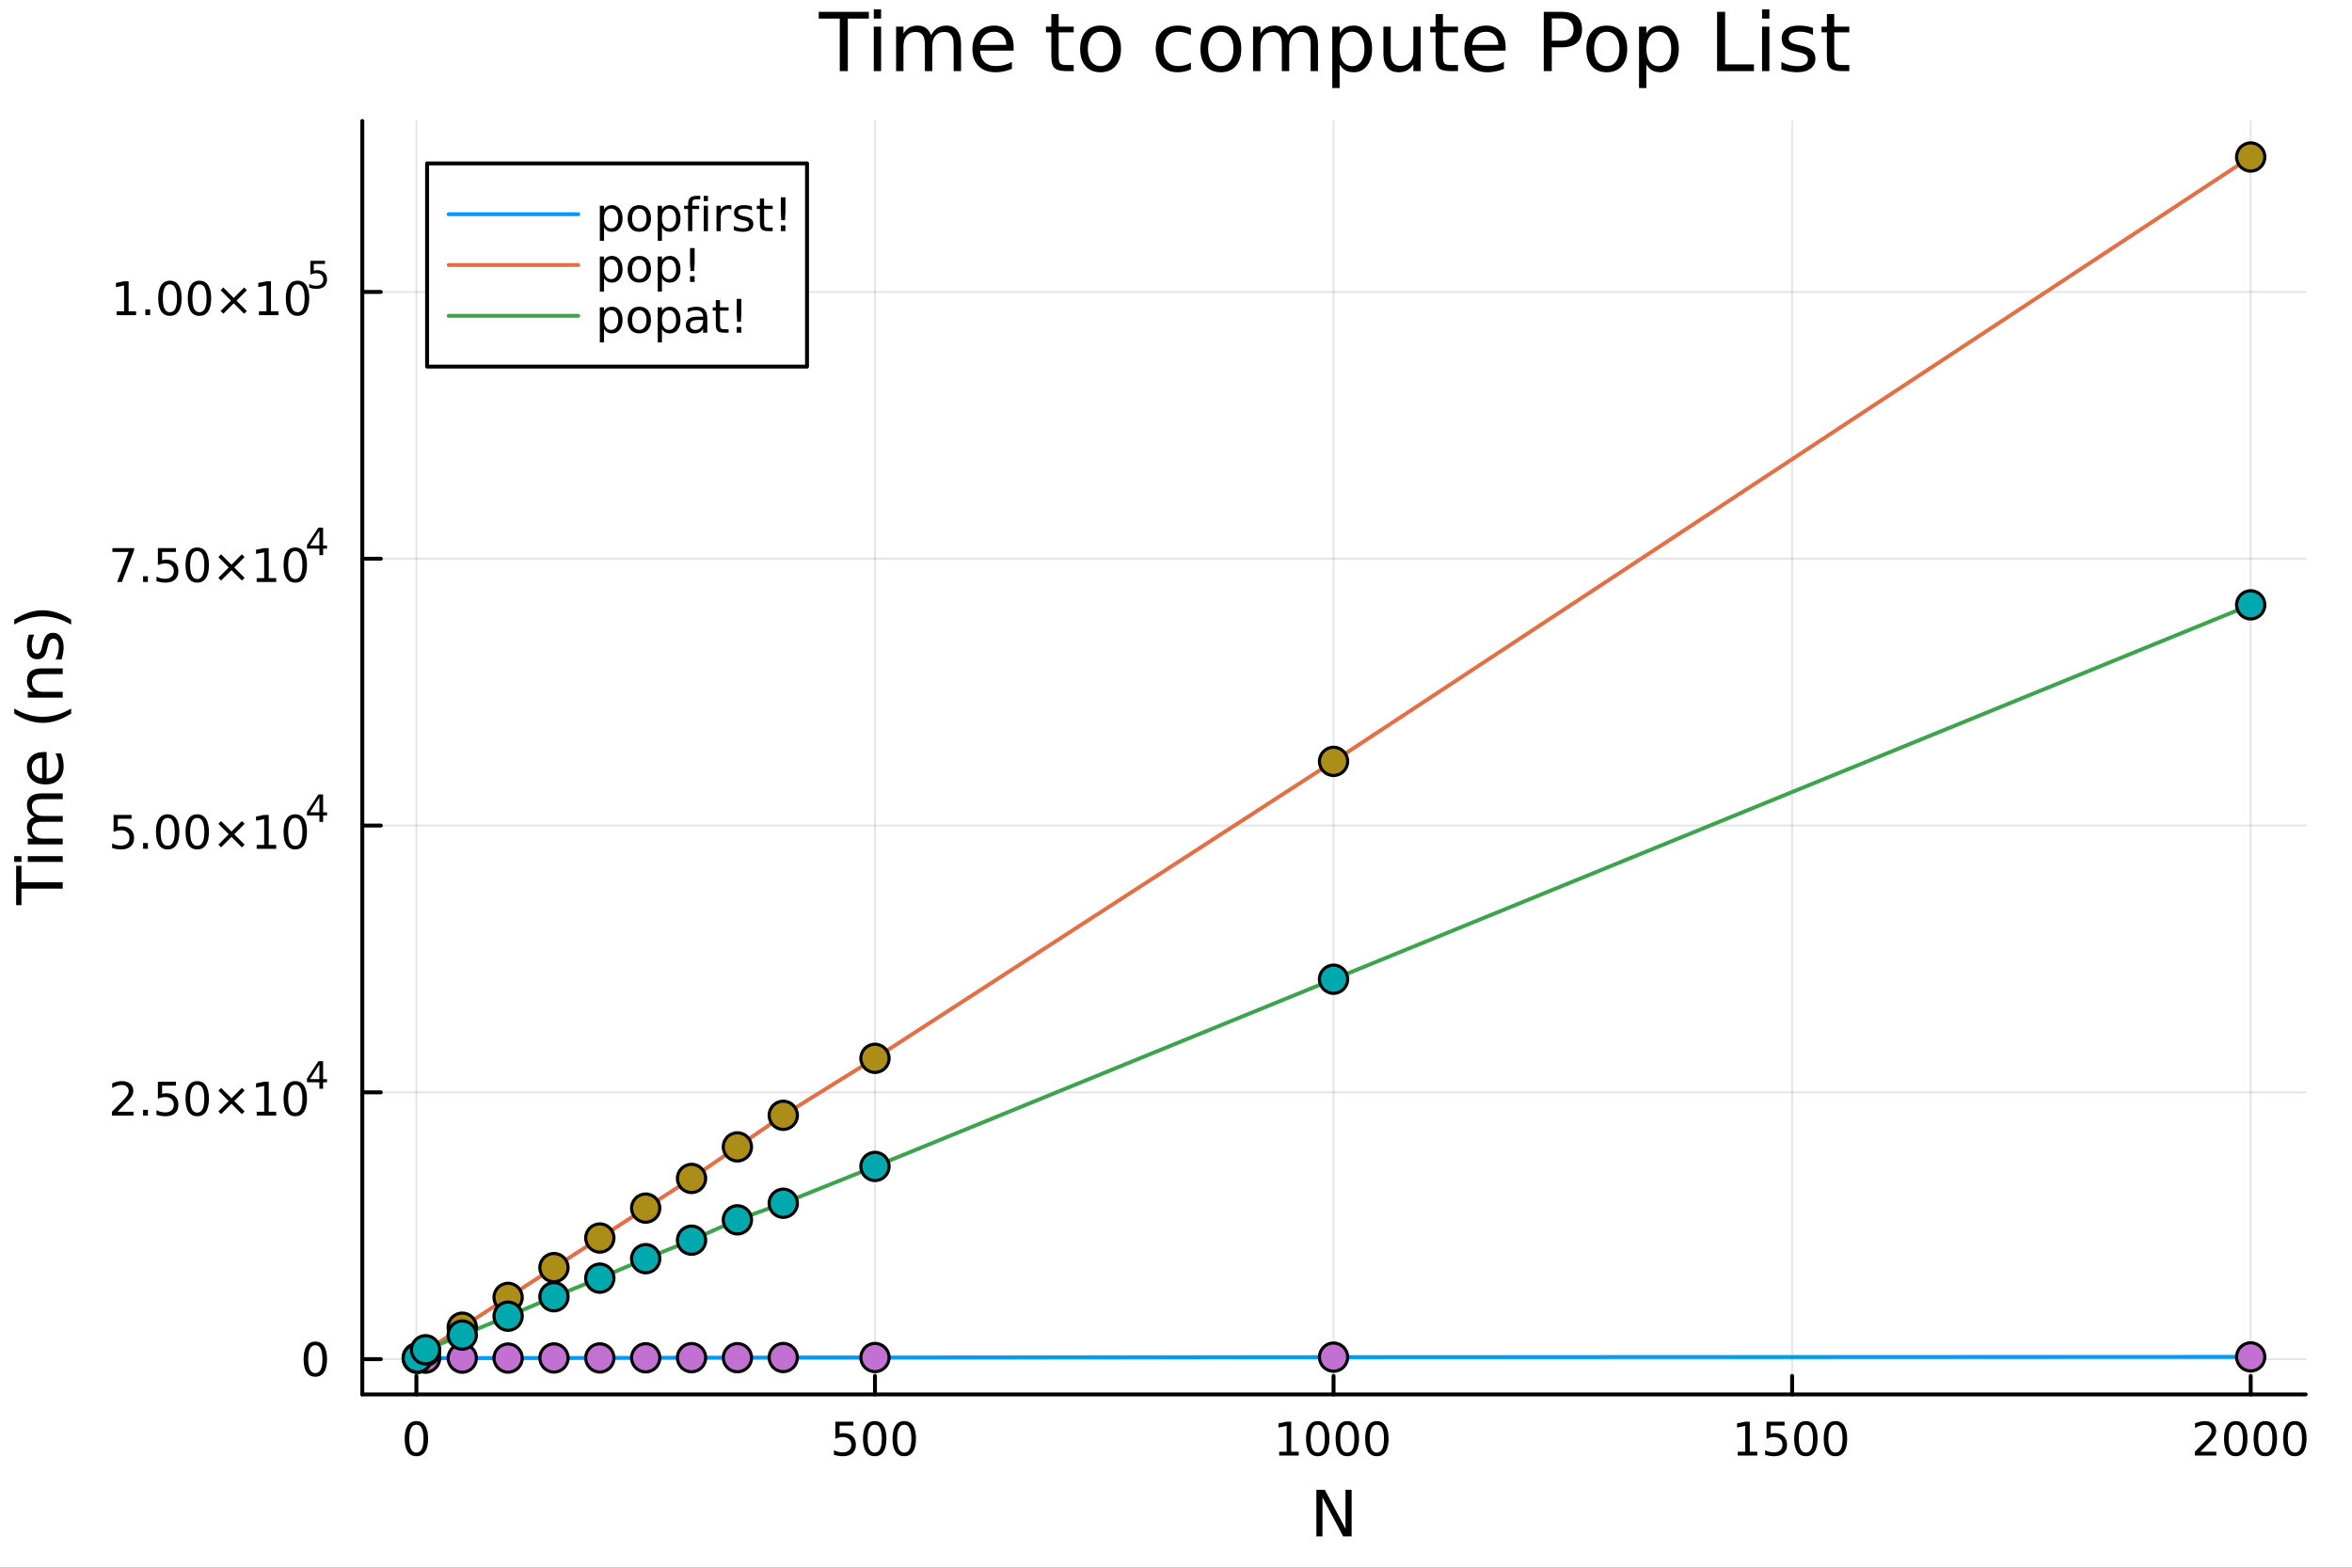 <?xml version="1.0" encoding="utf-8"?>
<svg xmlns="http://www.w3.org/2000/svg" xmlns:xlink="http://www.w3.org/1999/xlink" width="600" height="400" viewBox="0 0 2400 1600">
<rect x="0" y="0" width="2400" height="1600" fill="#333333" stroke="none"/>
<defs>
  <clipPath id="clip960">
    <rect x="0" y="0" width="2400" height="1600"/>
  </clipPath>
</defs>
<path clip-path="url(#clip960)" d="M0 1600 L2400 1600 L2400 0 L0 0  Z" fill="#ffffff" fill-rule="evenodd" fill-opacity="1"/>
<defs>
  <clipPath id="clip961">
    <rect x="480" y="0" width="1681" height="1600"/>
  </clipPath>
</defs>
<path clip-path="url(#clip960)" d="M369.703 1423.18 L2352.76 1423.18 L2352.76 123.472 L369.703 123.472  Z" fill="#ffffff" fill-rule="evenodd" fill-opacity="1"/>
<defs>
  <clipPath id="clip962">
    <rect x="369" y="123" width="1984" height="1301"/>
  </clipPath>
</defs>
<polyline clip-path="url(#clip962)" style="stroke:#000000; stroke-linecap:round; stroke-linejoin:round; stroke-width:2; stroke-opacity:0.1; fill:none" points="424.892,1423.18 424.892,123.472 "/>
<polyline clip-path="url(#clip962)" style="stroke:#000000; stroke-linecap:round; stroke-linejoin:round; stroke-width:2; stroke-opacity:0.1; fill:none" points="892.827,1423.18 892.827,123.472 "/>
<polyline clip-path="url(#clip962)" style="stroke:#000000; stroke-linecap:round; stroke-linejoin:round; stroke-width:2; stroke-opacity:0.1; fill:none" points="1360.76,1423.18 1360.76,123.472 "/>
<polyline clip-path="url(#clip962)" style="stroke:#000000; stroke-linecap:round; stroke-linejoin:round; stroke-width:2; stroke-opacity:0.1; fill:none" points="1828.7,1423.18 1828.7,123.472 "/>
<polyline clip-path="url(#clip962)" style="stroke:#000000; stroke-linecap:round; stroke-linejoin:round; stroke-width:2; stroke-opacity:0.1; fill:none" points="2296.63,1423.18 2296.63,123.472 "/>
<polyline clip-path="url(#clip960)" style="stroke:#000000; stroke-linecap:round; stroke-linejoin:round; stroke-width:4; stroke-opacity:1; fill:none" points="369.703,1423.18 2352.76,1423.18 "/>
<polyline clip-path="url(#clip960)" style="stroke:#000000; stroke-linecap:round; stroke-linejoin:round; stroke-width:4; stroke-opacity:1; fill:none" points="424.892,1423.18 424.892,1404.28 "/>
<polyline clip-path="url(#clip960)" style="stroke:#000000; stroke-linecap:round; stroke-linejoin:round; stroke-width:4; stroke-opacity:1; fill:none" points="892.827,1423.18 892.827,1404.28 "/>
<polyline clip-path="url(#clip960)" style="stroke:#000000; stroke-linecap:round; stroke-linejoin:round; stroke-width:4; stroke-opacity:1; fill:none" points="1360.76,1423.18 1360.76,1404.28 "/>
<polyline clip-path="url(#clip960)" style="stroke:#000000; stroke-linecap:round; stroke-linejoin:round; stroke-width:4; stroke-opacity:1; fill:none" points="1828.7,1423.18 1828.7,1404.28 "/>
<polyline clip-path="url(#clip960)" style="stroke:#000000; stroke-linecap:round; stroke-linejoin:round; stroke-width:4; stroke-opacity:1; fill:none" points="2296.63,1423.18 2296.63,1404.28 "/>
<path clip-path="url(#clip960)" d="M424.892 1454.1 Q421.281 1454.1 419.452 1457.66 Q417.646 1461.2 417.646 1468.33 Q417.646 1475.44 419.452 1479.01 Q421.281 1482.55 424.892 1482.55 Q428.526 1482.55 430.331 1479.01 Q432.16 1475.44 432.16 1468.33 Q432.16 1461.2 430.331 1457.66 Q428.526 1454.1 424.892 1454.1 M424.892 1450.39 Q430.702 1450.39 433.757 1455 Q436.836 1459.58 436.836 1468.33 Q436.836 1477.06 433.757 1481.67 Q430.702 1486.25 424.892 1486.25 Q419.082 1486.25 416.003 1481.67 Q412.947 1477.06 412.947 1468.33 Q412.947 1459.58 416.003 1455 Q419.082 1450.39 424.892 1450.39 Z" fill="#000000" fill-rule="nonzero" fill-opacity="1" /><path clip-path="url(#clip960)" d="M852.445 1451.02 L870.801 1451.02 L870.801 1454.96 L856.727 1454.96 L856.727 1463.43 Q857.746 1463.08 858.764 1462.92 Q859.783 1462.73 860.801 1462.73 Q866.588 1462.73 869.968 1465.9 Q873.348 1469.08 873.348 1474.49 Q873.348 1480.07 869.875 1483.17 Q866.403 1486.25 860.084 1486.25 Q857.908 1486.25 855.639 1485.88 Q853.394 1485.51 850.987 1484.77 L850.987 1480.07 Q853.07 1481.2 855.292 1481.76 Q857.514 1482.32 859.991 1482.32 Q863.996 1482.32 866.334 1480.21 Q868.672 1478.1 868.672 1474.49 Q868.672 1470.88 866.334 1468.77 Q863.996 1466.67 859.991 1466.67 Q858.116 1466.67 856.241 1467.08 Q854.389 1467.5 852.445 1468.38 L852.445 1451.02 Z" fill="#000000" fill-rule="nonzero" fill-opacity="1" /><path clip-path="url(#clip960)" d="M892.561 1454.1 Q888.949 1454.1 887.121 1457.66 Q885.315 1461.2 885.315 1468.33 Q885.315 1475.44 887.121 1479.01 Q888.949 1482.55 892.561 1482.55 Q896.195 1482.55 898 1479.01 Q899.829 1475.44 899.829 1468.33 Q899.829 1461.2 898 1457.66 Q896.195 1454.1 892.561 1454.1 M892.561 1450.39 Q898.371 1450.39 901.426 1455 Q904.505 1459.58 904.505 1468.33 Q904.505 1477.06 901.426 1481.67 Q898.371 1486.25 892.561 1486.25 Q886.75 1486.25 883.672 1481.67 Q880.616 1477.06 880.616 1468.33 Q880.616 1459.58 883.672 1455 Q886.75 1450.39 892.561 1450.39 Z" fill="#000000" fill-rule="nonzero" fill-opacity="1" /><path clip-path="url(#clip960)" d="M922.722 1454.1 Q919.111 1454.1 917.283 1457.66 Q915.477 1461.2 915.477 1468.33 Q915.477 1475.44 917.283 1479.01 Q919.111 1482.55 922.722 1482.55 Q926.357 1482.55 928.162 1479.01 Q929.991 1475.44 929.991 1468.33 Q929.991 1461.2 928.162 1457.66 Q926.357 1454.1 922.722 1454.1 M922.722 1450.39 Q928.533 1450.39 931.588 1455 Q934.667 1459.58 934.667 1468.33 Q934.667 1477.06 931.588 1481.67 Q928.533 1486.25 922.722 1486.25 Q916.912 1486.25 913.834 1481.67 Q910.778 1477.06 910.778 1468.33 Q910.778 1459.58 913.834 1455 Q916.912 1450.39 922.722 1450.39 Z" fill="#000000" fill-rule="nonzero" fill-opacity="1" /><path clip-path="url(#clip960)" d="M1305.29 1481.64 L1312.93 1481.64 L1312.93 1455.28 L1304.62 1456.95 L1304.62 1452.69 L1312.88 1451.02 L1317.56 1451.02 L1317.56 1481.64 L1325.19 1481.64 L1325.19 1485.58 L1305.29 1485.58 L1305.29 1481.64 Z" fill="#000000" fill-rule="nonzero" fill-opacity="1" /><path clip-path="url(#clip960)" d="M1344.64 1454.1 Q1341.03 1454.1 1339.2 1457.66 Q1337.39 1461.2 1337.39 1468.33 Q1337.39 1475.44 1339.2 1479.01 Q1341.03 1482.55 1344.64 1482.55 Q1348.27 1482.55 1350.08 1479.01 Q1351.91 1475.44 1351.91 1468.33 Q1351.91 1461.2 1350.08 1457.66 Q1348.27 1454.1 1344.64 1454.1 M1344.64 1450.39 Q1350.45 1450.39 1353.5 1455 Q1356.58 1459.58 1356.58 1468.33 Q1356.58 1477.06 1353.5 1481.67 Q1350.45 1486.25 1344.64 1486.25 Q1338.83 1486.25 1335.75 1481.67 Q1332.69 1477.06 1332.69 1468.33 Q1332.69 1459.58 1335.75 1455 Q1338.83 1450.39 1344.64 1450.39 Z" fill="#000000" fill-rule="nonzero" fill-opacity="1" /><path clip-path="url(#clip960)" d="M1374.8 1454.1 Q1371.19 1454.1 1369.36 1457.66 Q1367.56 1461.2 1367.56 1468.33 Q1367.56 1475.44 1369.36 1479.01 Q1371.19 1482.55 1374.8 1482.55 Q1378.44 1482.55 1380.24 1479.01 Q1382.07 1475.44 1382.07 1468.33 Q1382.07 1461.2 1380.24 1457.66 Q1378.44 1454.1 1374.8 1454.1 M1374.8 1450.39 Q1380.61 1450.39 1383.67 1455 Q1386.75 1459.58 1386.75 1468.33 Q1386.75 1477.06 1383.67 1481.67 Q1380.61 1486.25 1374.8 1486.25 Q1368.99 1486.25 1365.91 1481.67 Q1362.86 1477.06 1362.86 1468.33 Q1362.86 1459.58 1365.91 1455 Q1368.99 1450.39 1374.8 1450.39 Z" fill="#000000" fill-rule="nonzero" fill-opacity="1" /><path clip-path="url(#clip960)" d="M1404.96 1454.1 Q1401.35 1454.1 1399.52 1457.66 Q1397.72 1461.2 1397.72 1468.33 Q1397.72 1475.44 1399.52 1479.01 Q1401.35 1482.55 1404.96 1482.55 Q1408.6 1482.55 1410.4 1479.01 Q1412.23 1475.44 1412.23 1468.33 Q1412.23 1461.2 1410.4 1457.66 Q1408.6 1454.1 1404.96 1454.1 M1404.96 1450.39 Q1410.77 1450.39 1413.83 1455 Q1416.91 1459.58 1416.91 1468.33 Q1416.91 1477.06 1413.83 1481.67 Q1410.77 1486.25 1404.96 1486.25 Q1399.15 1486.25 1396.07 1481.67 Q1393.02 1477.06 1393.02 1468.33 Q1393.02 1459.58 1396.07 1455 Q1399.15 1450.39 1404.96 1450.39 Z" fill="#000000" fill-rule="nonzero" fill-opacity="1" /><path clip-path="url(#clip960)" d="M1773.22 1481.64 L1780.86 1481.64 L1780.86 1455.28 L1772.55 1456.95 L1772.55 1452.69 L1780.82 1451.02 L1785.49 1451.02 L1785.49 1481.64 L1793.13 1481.64 L1793.13 1485.58 L1773.22 1485.58 L1773.22 1481.64 Z" fill="#000000" fill-rule="nonzero" fill-opacity="1" /><path clip-path="url(#clip960)" d="M1802.62 1451.02 L1820.98 1451.02 L1820.98 1454.96 L1806.9 1454.96 L1806.9 1463.43 Q1807.92 1463.08 1808.94 1462.92 Q1809.96 1462.73 1810.98 1462.73 Q1816.76 1462.73 1820.14 1465.9 Q1823.52 1469.08 1823.52 1474.49 Q1823.52 1480.07 1820.05 1483.17 Q1816.58 1486.25 1810.26 1486.25 Q1808.08 1486.25 1805.81 1485.88 Q1803.57 1485.51 1801.16 1484.77 L1801.16 1480.07 Q1803.25 1481.2 1805.47 1481.76 Q1807.69 1482.32 1810.17 1482.32 Q1814.17 1482.32 1816.51 1480.21 Q1818.85 1478.1 1818.85 1474.49 Q1818.85 1470.88 1816.51 1468.77 Q1814.17 1466.67 1810.17 1466.67 Q1808.29 1466.67 1806.42 1467.08 Q1804.56 1467.5 1802.62 1468.38 L1802.62 1451.02 Z" fill="#000000" fill-rule="nonzero" fill-opacity="1" /><path clip-path="url(#clip960)" d="M1842.74 1454.1 Q1839.12 1454.1 1837.3 1457.66 Q1835.49 1461.2 1835.49 1468.33 Q1835.49 1475.44 1837.3 1479.01 Q1839.12 1482.55 1842.74 1482.55 Q1846.37 1482.55 1848.18 1479.01 Q1850 1475.44 1850 1468.33 Q1850 1461.2 1848.18 1457.66 Q1846.37 1454.1 1842.74 1454.1 M1842.74 1450.39 Q1848.55 1450.39 1851.6 1455 Q1854.68 1459.58 1854.68 1468.33 Q1854.68 1477.06 1851.6 1481.67 Q1848.55 1486.25 1842.74 1486.25 Q1836.93 1486.25 1833.85 1481.67 Q1830.79 1477.06 1830.79 1468.33 Q1830.79 1459.58 1833.85 1455 Q1836.93 1450.39 1842.74 1450.39 Z" fill="#000000" fill-rule="nonzero" fill-opacity="1" /><path clip-path="url(#clip960)" d="M1872.9 1454.1 Q1869.29 1454.1 1867.46 1457.66 Q1865.65 1461.2 1865.65 1468.33 Q1865.65 1475.44 1867.46 1479.01 Q1869.29 1482.55 1872.9 1482.55 Q1876.53 1482.55 1878.34 1479.01 Q1880.17 1475.44 1880.17 1468.33 Q1880.17 1461.2 1878.34 1457.66 Q1876.53 1454.1 1872.9 1454.1 M1872.9 1450.39 Q1878.71 1450.39 1881.76 1455 Q1884.84 1459.58 1884.84 1468.33 Q1884.84 1477.06 1881.76 1481.67 Q1878.71 1486.25 1872.9 1486.25 Q1867.09 1486.25 1864.01 1481.67 Q1860.95 1477.06 1860.95 1468.33 Q1860.95 1459.58 1864.01 1455 Q1867.09 1450.39 1872.9 1450.39 Z" fill="#000000" fill-rule="nonzero" fill-opacity="1" /><path clip-path="url(#clip960)" d="M2245.24 1481.64 L2261.56 1481.64 L2261.56 1485.58 L2239.62 1485.58 L2239.62 1481.64 Q2242.28 1478.89 2246.86 1474.26 Q2251.47 1469.61 2252.65 1468.27 Q2254.9 1465.74 2255.78 1464.01 Q2256.68 1462.25 2256.68 1460.56 Q2256.68 1457.8 2254.73 1456.07 Q2252.81 1454.33 2249.71 1454.33 Q2247.51 1454.33 2245.06 1455.09 Q2242.63 1455.86 2239.85 1457.41 L2239.85 1452.69 Q2242.67 1451.55 2245.13 1450.97 Q2247.58 1450.39 2249.62 1450.39 Q2254.99 1450.39 2258.18 1453.08 Q2261.38 1455.77 2261.38 1460.26 Q2261.38 1462.39 2260.57 1464.31 Q2259.78 1466.2 2257.67 1468.8 Q2257.09 1469.47 2253.99 1472.69 Q2250.89 1475.88 2245.24 1481.64 Z" fill="#000000" fill-rule="nonzero" fill-opacity="1" /><path clip-path="url(#clip960)" d="M2281.38 1454.1 Q2277.77 1454.1 2275.94 1457.66 Q2274.13 1461.2 2274.13 1468.33 Q2274.13 1475.44 2275.94 1479.01 Q2277.77 1482.55 2281.38 1482.55 Q2285.01 1482.55 2286.82 1479.01 Q2288.65 1475.44 2288.65 1468.33 Q2288.65 1461.2 2286.82 1457.66 Q2285.01 1454.1 2281.38 1454.1 M2281.38 1450.39 Q2287.19 1450.39 2290.24 1455 Q2293.32 1459.58 2293.32 1468.33 Q2293.32 1477.06 2290.24 1481.67 Q2287.19 1486.25 2281.38 1486.25 Q2275.57 1486.25 2272.49 1481.67 Q2269.43 1477.06 2269.43 1468.33 Q2269.43 1459.58 2272.49 1455 Q2275.57 1450.39 2281.38 1450.39 Z" fill="#000000" fill-rule="nonzero" fill-opacity="1" /><path clip-path="url(#clip960)" d="M2311.54 1454.1 Q2307.93 1454.1 2306.1 1457.66 Q2304.29 1461.2 2304.29 1468.33 Q2304.29 1475.44 2306.1 1479.01 Q2307.93 1482.55 2311.54 1482.55 Q2315.17 1482.55 2316.98 1479.01 Q2318.81 1475.44 2318.81 1468.33 Q2318.81 1461.2 2316.98 1457.66 Q2315.17 1454.1 2311.54 1454.1 M2311.54 1450.39 Q2317.35 1450.39 2320.4 1455 Q2323.48 1459.58 2323.48 1468.33 Q2323.48 1477.06 2320.4 1481.67 Q2317.35 1486.25 2311.54 1486.25 Q2305.73 1486.25 2302.65 1481.67 Q2299.59 1477.06 2299.59 1468.33 Q2299.59 1459.58 2302.65 1455 Q2305.73 1450.39 2311.54 1450.39 Z" fill="#000000" fill-rule="nonzero" fill-opacity="1" /><path clip-path="url(#clip960)" d="M2341.7 1454.1 Q2338.09 1454.1 2336.26 1457.66 Q2334.46 1461.2 2334.46 1468.33 Q2334.46 1475.44 2336.26 1479.01 Q2338.09 1482.55 2341.7 1482.55 Q2345.34 1482.55 2347.14 1479.01 Q2348.97 1475.44 2348.97 1468.33 Q2348.97 1461.2 2347.14 1457.66 Q2345.34 1454.1 2341.7 1454.1 M2341.7 1450.39 Q2347.51 1450.39 2350.57 1455 Q2353.65 1459.58 2353.65 1468.33 Q2353.65 1477.06 2350.57 1481.67 Q2347.51 1486.25 2341.7 1486.25 Q2335.89 1486.25 2332.81 1481.67 Q2329.76 1477.06 2329.76 1468.33 Q2329.76 1459.58 2332.81 1455 Q2335.89 1450.39 2341.7 1450.39 Z" fill="#000000" fill-rule="nonzero" fill-opacity="1" /><path clip-path="url(#clip960)" d="M1343.25 1520.52 L1351.9 1520.52 L1372.97 1560.28 L1372.97 1520.52 L1379.21 1520.52 L1379.21 1568.04 L1370.56 1568.04 L1349.48 1528.29 L1349.48 1568.04 L1343.25 1568.04 L1343.25 1520.52 Z" fill="#000000" fill-rule="nonzero" fill-opacity="1" /><polyline clip-path="url(#clip962)" style="stroke:#000000; stroke-linecap:round; stroke-linejoin:round; stroke-width:2; stroke-opacity:0.1; fill:none" points="369.703,1387.16 2352.76,1387.16 "/>
<polyline clip-path="url(#clip962)" style="stroke:#000000; stroke-linecap:round; stroke-linejoin:round; stroke-width:2; stroke-opacity:0.1; fill:none" points="369.703,1114.85 2352.76,1114.85 "/>
<polyline clip-path="url(#clip962)" style="stroke:#000000; stroke-linecap:round; stroke-linejoin:round; stroke-width:2; stroke-opacity:0.1; fill:none" points="369.703,842.551 2352.76,842.551 "/>
<polyline clip-path="url(#clip962)" style="stroke:#000000; stroke-linecap:round; stroke-linejoin:round; stroke-width:2; stroke-opacity:0.1; fill:none" points="369.703,570.249 2352.76,570.249 "/>
<polyline clip-path="url(#clip962)" style="stroke:#000000; stroke-linecap:round; stroke-linejoin:round; stroke-width:2; stroke-opacity:0.1; fill:none" points="369.703,297.947 2352.76,297.947 "/>
<polyline clip-path="url(#clip960)" style="stroke:#000000; stroke-linecap:round; stroke-linejoin:round; stroke-width:4; stroke-opacity:1; fill:none" points="369.703,1423.18 369.703,123.472 "/>
<polyline clip-path="url(#clip960)" style="stroke:#000000; stroke-linecap:round; stroke-linejoin:round; stroke-width:4; stroke-opacity:1; fill:none" points="369.703,1387.16 388.601,1387.16 "/>
<polyline clip-path="url(#clip960)" style="stroke:#000000; stroke-linecap:round; stroke-linejoin:round; stroke-width:4; stroke-opacity:1; fill:none" points="369.703,1114.85 388.601,1114.85 "/>
<polyline clip-path="url(#clip960)" style="stroke:#000000; stroke-linecap:round; stroke-linejoin:round; stroke-width:4; stroke-opacity:1; fill:none" points="369.703,842.551 388.601,842.551 "/>
<polyline clip-path="url(#clip960)" style="stroke:#000000; stroke-linecap:round; stroke-linejoin:round; stroke-width:4; stroke-opacity:1; fill:none" points="369.703,570.249 388.601,570.249 "/>
<polyline clip-path="url(#clip960)" style="stroke:#000000; stroke-linecap:round; stroke-linejoin:round; stroke-width:4; stroke-opacity:1; fill:none" points="369.703,297.947 388.601,297.947 "/>
<path clip-path="url(#clip960)" d="M321.759 1372.95 Q318.148 1372.95 316.319 1376.52 Q314.514 1380.06 314.514 1387.19 Q314.514 1394.3 316.319 1397.86 Q318.148 1401.4 321.759 1401.4 Q325.393 1401.4 327.199 1397.86 Q329.028 1394.3 329.028 1387.19 Q329.028 1380.06 327.199 1376.52 Q325.393 1372.95 321.759 1372.95 M321.759 1369.25 Q327.569 1369.25 330.625 1373.86 Q333.703 1378.44 333.703 1387.19 Q333.703 1395.92 330.625 1400.52 Q327.569 1405.11 321.759 1405.11 Q315.949 1405.11 312.87 1400.52 Q309.815 1395.92 309.815 1387.19 Q309.815 1378.44 312.87 1373.86 Q315.949 1369.25 321.759 1369.25 Z" fill="#000000" fill-rule="nonzero" fill-opacity="1" /><path clip-path="url(#clip960)" d="M119.885 1134.65 L136.204 1134.65 L136.204 1138.58 L114.26 1138.58 L114.26 1134.65 Q116.922 1131.89 121.505 1127.26 Q126.112 1122.61 127.292 1121.27 Q129.538 1118.74 130.417 1117.01 Q131.32 1115.25 131.32 1113.56 Q131.32 1110.8 129.376 1109.07 Q127.455 1107.33 124.353 1107.33 Q122.154 1107.33 119.7 1108.1 Q117.269 1108.86 114.492 1110.41 L114.492 1105.69 Q117.316 1104.55 119.769 1103.97 Q122.223 1103.4 124.26 1103.4 Q129.63 1103.4 132.825 1106.08 Q136.019 1108.77 136.019 1113.26 Q136.019 1115.39 135.209 1117.31 Q134.422 1119.21 132.316 1121.8 Q131.737 1122.47 128.635 1125.69 Q125.533 1128.88 119.885 1134.65 Z" fill="#000000" fill-rule="nonzero" fill-opacity="1" /><path clip-path="url(#clip960)" d="M146.019 1132.7 L150.903 1132.7 L150.903 1138.58 L146.019 1138.58 L146.019 1132.7 Z" fill="#000000" fill-rule="nonzero" fill-opacity="1" /><path clip-path="url(#clip960)" d="M161.135 1104.02 L179.491 1104.02 L179.491 1107.96 L165.417 1107.96 L165.417 1116.43 Q166.436 1116.08 167.454 1115.92 Q168.473 1115.73 169.491 1115.73 Q175.278 1115.73 178.658 1118.91 Q182.038 1122.08 182.038 1127.49 Q182.038 1133.07 178.565 1136.17 Q175.093 1139.25 168.774 1139.25 Q166.598 1139.25 164.329 1138.88 Q162.084 1138.51 159.677 1137.77 L159.677 1133.07 Q161.76 1134.21 163.982 1134.76 Q166.204 1135.32 168.681 1135.32 Q172.686 1135.32 175.024 1133.21 Q177.362 1131.1 177.362 1127.49 Q177.362 1123.88 175.024 1121.78 Q172.686 1119.67 168.681 1119.67 Q166.806 1119.67 164.931 1120.09 Q163.079 1120.5 161.135 1121.38 L161.135 1104.02 Z" fill="#000000" fill-rule="nonzero" fill-opacity="1" /><path clip-path="url(#clip960)" d="M201.25 1107.1 Q197.639 1107.1 195.811 1110.66 Q194.005 1114.21 194.005 1121.34 Q194.005 1128.44 195.811 1132.01 Q197.639 1135.55 201.25 1135.55 Q204.885 1135.55 206.69 1132.01 Q208.519 1128.44 208.519 1121.34 Q208.519 1114.21 206.69 1110.66 Q204.885 1107.1 201.25 1107.1 M201.25 1103.4 Q207.061 1103.4 210.116 1108 Q213.195 1112.59 213.195 1121.34 Q213.195 1130.06 210.116 1134.67 Q207.061 1139.25 201.25 1139.25 Q195.44 1139.25 192.362 1134.67 Q189.306 1130.06 189.306 1121.34 Q189.306 1112.59 192.362 1108 Q195.44 1103.4 201.25 1103.4 Z" fill="#000000" fill-rule="nonzero" fill-opacity="1" /><path clip-path="url(#clip960)" d="M249.584 1113.12 L239.005 1123.74 L249.584 1134.32 L246.829 1137.12 L236.204 1126.5 L225.579 1137.12 L222.848 1134.32 L233.403 1123.74 L222.848 1113.12 L225.579 1110.32 L236.204 1120.94 L246.829 1110.32 L249.584 1113.12 Z" fill="#000000" fill-rule="nonzero" fill-opacity="1" /><path clip-path="url(#clip960)" d="M261.945 1134.65 L269.583 1134.65 L269.583 1108.28 L261.273 1109.95 L261.273 1105.69 L269.537 1104.02 L274.213 1104.02 L274.213 1134.65 L281.852 1134.65 L281.852 1138.58 L261.945 1138.58 L261.945 1134.65 Z" fill="#000000" fill-rule="nonzero" fill-opacity="1" /><path clip-path="url(#clip960)" d="M301.296 1107.1 Q297.685 1107.1 295.856 1110.66 Q294.051 1114.21 294.051 1121.34 Q294.051 1128.44 295.856 1132.01 Q297.685 1135.55 301.296 1135.55 Q304.93 1135.55 306.736 1132.01 Q308.565 1128.44 308.565 1121.34 Q308.565 1114.21 306.736 1110.66 Q304.93 1107.1 301.296 1107.1 M301.296 1103.4 Q307.106 1103.4 310.162 1108 Q313.241 1112.59 313.241 1121.34 Q313.241 1130.06 310.162 1134.67 Q307.106 1139.25 301.296 1139.25 Q295.486 1139.25 292.407 1134.67 Q289.352 1130.06 289.352 1121.34 Q289.352 1112.59 292.407 1108 Q295.486 1103.4 301.296 1103.4 Z" fill="#000000" fill-rule="nonzero" fill-opacity="1" /><path clip-path="url(#clip960)" d="M325.917 1086.4 L316.325 1101.39 L325.917 1101.39 L325.917 1086.4 M324.92 1083.09 L329.697 1083.09 L329.697 1101.39 L333.703 1101.39 L333.703 1104.55 L329.697 1104.55 L329.697 1111.17 L325.917 1111.17 L325.917 1104.55 L313.241 1104.55 L313.241 1100.88 L324.92 1083.09 Z" fill="#000000" fill-rule="nonzero" fill-opacity="1" /><path clip-path="url(#clip960)" d="M115.904 831.719 L134.26 831.719 L134.26 835.654 L120.186 835.654 L120.186 844.126 Q121.205 843.779 122.223 843.617 Q123.242 843.432 124.26 843.432 Q130.047 843.432 133.427 846.603 Q136.806 849.774 136.806 855.191 Q136.806 860.77 133.334 863.871 Q129.862 866.95 123.543 866.95 Q121.367 866.95 119.098 866.58 Q116.853 866.209 114.445 865.469 L114.445 860.77 Q116.529 861.904 118.751 862.459 Q120.973 863.015 123.45 863.015 Q127.455 863.015 129.792 860.908 Q132.13 858.802 132.13 855.191 Q132.13 851.58 129.792 849.473 Q127.455 847.367 123.45 847.367 Q121.575 847.367 119.7 847.783 Q117.848 848.2 115.904 849.08 L115.904 831.719 Z" fill="#000000" fill-rule="nonzero" fill-opacity="1" /><path clip-path="url(#clip960)" d="M146.019 860.399 L150.903 860.399 L150.903 866.279 L146.019 866.279 L146.019 860.399 Z" fill="#000000" fill-rule="nonzero" fill-opacity="1" /><path clip-path="url(#clip960)" d="M171.089 834.797 Q167.477 834.797 165.649 838.362 Q163.843 841.904 163.843 849.033 Q163.843 856.14 165.649 859.705 Q167.477 863.246 171.089 863.246 Q174.723 863.246 176.528 859.705 Q178.357 856.14 178.357 849.033 Q178.357 841.904 176.528 838.362 Q174.723 834.797 171.089 834.797 M171.089 831.094 Q176.899 831.094 179.954 835.7 Q183.033 840.284 183.033 849.033 Q183.033 857.76 179.954 862.367 Q176.899 866.95 171.089 866.95 Q165.278 866.95 162.2 862.367 Q159.144 857.76 159.144 849.033 Q159.144 840.284 162.2 835.7 Q165.278 831.094 171.089 831.094 Z" fill="#000000" fill-rule="nonzero" fill-opacity="1" /><path clip-path="url(#clip960)" d="M201.25 834.797 Q197.639 834.797 195.811 838.362 Q194.005 841.904 194.005 849.033 Q194.005 856.14 195.811 859.705 Q197.639 863.246 201.25 863.246 Q204.885 863.246 206.69 859.705 Q208.519 856.14 208.519 849.033 Q208.519 841.904 206.69 838.362 Q204.885 834.797 201.25 834.797 M201.25 831.094 Q207.061 831.094 210.116 835.7 Q213.195 840.284 213.195 849.033 Q213.195 857.76 210.116 862.367 Q207.061 866.95 201.25 866.95 Q195.44 866.95 192.362 862.367 Q189.306 857.76 189.306 849.033 Q189.306 840.284 192.362 835.7 Q195.44 831.094 201.25 831.094 Z" fill="#000000" fill-rule="nonzero" fill-opacity="1" /><path clip-path="url(#clip960)" d="M249.584 840.816 L239.005 851.441 L249.584 862.02 L246.829 864.82 L236.204 854.195 L225.579 864.82 L222.848 862.02 L233.403 851.441 L222.848 840.816 L225.579 838.015 L236.204 848.64 L246.829 838.015 L249.584 840.816 Z" fill="#000000" fill-rule="nonzero" fill-opacity="1" /><path clip-path="url(#clip960)" d="M261.945 862.344 L269.583 862.344 L269.583 835.978 L261.273 837.645 L261.273 833.385 L269.537 831.719 L274.213 831.719 L274.213 862.344 L281.852 862.344 L281.852 866.279 L261.945 866.279 L261.945 862.344 Z" fill="#000000" fill-rule="nonzero" fill-opacity="1" /><path clip-path="url(#clip960)" d="M301.296 834.797 Q297.685 834.797 295.856 838.362 Q294.051 841.904 294.051 849.033 Q294.051 856.14 295.856 859.705 Q297.685 863.246 301.296 863.246 Q304.93 863.246 306.736 859.705 Q308.565 856.14 308.565 849.033 Q308.565 841.904 306.736 838.362 Q304.93 834.797 301.296 834.797 M301.296 831.094 Q307.106 831.094 310.162 835.7 Q313.241 840.284 313.241 849.033 Q313.241 857.76 310.162 862.367 Q307.106 866.95 301.296 866.95 Q295.486 866.95 292.407 862.367 Q289.352 857.76 289.352 849.033 Q289.352 840.284 292.407 835.7 Q295.486 831.094 301.296 831.094 Z" fill="#000000" fill-rule="nonzero" fill-opacity="1" /><path clip-path="url(#clip960)" d="M325.917 814.099 L316.325 829.088 L325.917 829.088 L325.917 814.099 M324.92 810.788 L329.697 810.788 L329.697 829.088 L333.703 829.088 L333.703 832.248 L329.697 832.248 L329.697 838.868 L325.917 838.868 L325.917 832.248 L313.241 832.248 L313.241 828.58 L324.92 810.788 Z" fill="#000000" fill-rule="nonzero" fill-opacity="1" /><path clip-path="url(#clip960)" d="M114.677 559.416 L136.899 559.416 L136.899 561.407 L124.353 593.976 L119.468 593.976 L131.274 563.352 L114.677 563.352 L114.677 559.416 Z" fill="#000000" fill-rule="nonzero" fill-opacity="1" /><path clip-path="url(#clip960)" d="M146.019 588.097 L150.903 588.097 L150.903 593.976 L146.019 593.976 L146.019 588.097 Z" fill="#000000" fill-rule="nonzero" fill-opacity="1" /><path clip-path="url(#clip960)" d="M161.135 559.416 L179.491 559.416 L179.491 563.352 L165.417 563.352 L165.417 571.824 Q166.436 571.477 167.454 571.315 Q168.473 571.129 169.491 571.129 Q175.278 571.129 178.658 574.301 Q182.038 577.472 182.038 582.889 Q182.038 588.467 178.565 591.569 Q175.093 594.648 168.774 594.648 Q166.598 594.648 164.329 594.277 Q162.084 593.907 159.677 593.166 L159.677 588.467 Q161.76 589.601 163.982 590.157 Q166.204 590.713 168.681 590.713 Q172.686 590.713 175.024 588.606 Q177.362 586.5 177.362 582.889 Q177.362 579.277 175.024 577.171 Q172.686 575.065 168.681 575.065 Q166.806 575.065 164.931 575.481 Q163.079 575.898 161.135 576.777 L161.135 559.416 Z" fill="#000000" fill-rule="nonzero" fill-opacity="1" /><path clip-path="url(#clip960)" d="M201.25 562.495 Q197.639 562.495 195.811 566.06 Q194.005 569.602 194.005 576.731 Q194.005 583.838 195.811 587.402 Q197.639 590.944 201.25 590.944 Q204.885 590.944 206.69 587.402 Q208.519 583.838 208.519 576.731 Q208.519 569.602 206.69 566.06 Q204.885 562.495 201.25 562.495 M201.25 558.791 Q207.061 558.791 210.116 563.398 Q213.195 567.981 213.195 576.731 Q213.195 585.458 210.116 590.064 Q207.061 594.648 201.25 594.648 Q195.44 594.648 192.362 590.064 Q189.306 585.458 189.306 576.731 Q189.306 567.981 192.362 563.398 Q195.44 558.791 201.25 558.791 Z" fill="#000000" fill-rule="nonzero" fill-opacity="1" /><path clip-path="url(#clip960)" d="M249.584 568.514 L239.005 579.139 L249.584 589.717 L246.829 592.518 L236.204 581.893 L225.579 592.518 L222.848 589.717 L233.403 579.139 L222.848 568.514 L225.579 565.713 L236.204 576.338 L246.829 565.713 L249.584 568.514 Z" fill="#000000" fill-rule="nonzero" fill-opacity="1" /><path clip-path="url(#clip960)" d="M261.945 590.041 L269.583 590.041 L269.583 563.676 L261.273 565.342 L261.273 561.083 L269.537 559.416 L274.213 559.416 L274.213 590.041 L281.852 590.041 L281.852 593.976 L261.945 593.976 L261.945 590.041 Z" fill="#000000" fill-rule="nonzero" fill-opacity="1" /><path clip-path="url(#clip960)" d="M301.296 562.495 Q297.685 562.495 295.856 566.06 Q294.051 569.602 294.051 576.731 Q294.051 583.838 295.856 587.402 Q297.685 590.944 301.296 590.944 Q304.93 590.944 306.736 587.402 Q308.565 583.838 308.565 576.731 Q308.565 569.602 306.736 566.06 Q304.93 562.495 301.296 562.495 M301.296 558.791 Q307.106 558.791 310.162 563.398 Q313.241 567.981 313.241 576.731 Q313.241 585.458 310.162 590.064 Q307.106 594.648 301.296 594.648 Q295.486 594.648 292.407 590.064 Q289.352 585.458 289.352 576.731 Q289.352 567.981 292.407 563.398 Q295.486 558.791 301.296 558.791 Z" fill="#000000" fill-rule="nonzero" fill-opacity="1" /><path clip-path="url(#clip960)" d="M325.917 541.796 L316.325 556.786 L325.917 556.786 L325.917 541.796 M324.92 538.486 L329.697 538.486 L329.697 556.786 L333.703 556.786 L333.703 559.946 L329.697 559.946 L329.697 566.566 L325.917 566.566 L325.917 559.946 L313.241 559.946 L313.241 556.278 L324.92 538.486 Z" fill="#000000" fill-rule="nonzero" fill-opacity="1" /><path clip-path="url(#clip960)" d="M118.962 317.739 L126.601 317.739 L126.601 291.373 L118.291 293.04 L118.291 288.781 L126.555 287.114 L131.231 287.114 L131.231 317.739 L138.869 317.739 L138.869 321.674 L118.962 321.674 L118.962 317.739 Z" fill="#000000" fill-rule="nonzero" fill-opacity="1" /><path clip-path="url(#clip960)" d="M148.314 315.795 L153.198 315.795 L153.198 321.674 L148.314 321.674 L148.314 315.795 Z" fill="#000000" fill-rule="nonzero" fill-opacity="1" /><path clip-path="url(#clip960)" d="M173.383 290.193 Q169.772 290.193 167.943 293.758 Q166.138 297.299 166.138 304.429 Q166.138 311.535 167.943 315.1 Q169.772 318.642 173.383 318.642 Q177.017 318.642 178.823 315.1 Q180.652 311.535 180.652 304.429 Q180.652 297.299 178.823 293.758 Q177.017 290.193 173.383 290.193 M173.383 286.489 Q179.193 286.489 182.249 291.096 Q185.327 295.679 185.327 304.429 Q185.327 313.156 182.249 317.762 Q179.193 322.345 173.383 322.345 Q167.573 322.345 164.494 317.762 Q161.439 313.156 161.439 304.429 Q161.439 295.679 164.494 291.096 Q167.573 286.489 173.383 286.489 Z" fill="#000000" fill-rule="nonzero" fill-opacity="1" /><path clip-path="url(#clip960)" d="M203.545 290.193 Q199.934 290.193 198.105 293.758 Q196.3 297.299 196.3 304.429 Q196.3 311.535 198.105 315.1 Q199.934 318.642 203.545 318.642 Q207.179 318.642 208.985 315.1 Q210.813 311.535 210.813 304.429 Q210.813 297.299 208.985 293.758 Q207.179 290.193 203.545 290.193 M203.545 286.489 Q209.355 286.489 212.411 291.096 Q215.489 295.679 215.489 304.429 Q215.489 313.156 212.411 317.762 Q209.355 322.345 203.545 322.345 Q197.735 322.345 194.656 317.762 Q191.601 313.156 191.601 304.429 Q191.601 295.679 194.656 291.096 Q197.735 286.489 203.545 286.489 Z" fill="#000000" fill-rule="nonzero" fill-opacity="1" /><path clip-path="url(#clip960)" d="M251.878 296.211 L241.299 306.836 L251.878 317.415 L249.123 320.216 L238.498 309.591 L227.874 320.216 L225.142 317.415 L235.698 306.836 L225.142 296.211 L227.874 293.41 L238.498 304.035 L249.123 293.41 L251.878 296.211 Z" fill="#000000" fill-rule="nonzero" fill-opacity="1" /><path clip-path="url(#clip960)" d="M264.239 317.739 L271.878 317.739 L271.878 291.373 L263.568 293.04 L263.568 288.781 L271.832 287.114 L276.508 287.114 L276.508 317.739 L284.146 317.739 L284.146 321.674 L264.239 321.674 L264.239 317.739 Z" fill="#000000" fill-rule="nonzero" fill-opacity="1" /><path clip-path="url(#clip960)" d="M303.591 290.193 Q299.98 290.193 298.151 293.758 Q296.345 297.299 296.345 304.429 Q296.345 311.535 298.151 315.1 Q299.98 318.642 303.591 318.642 Q307.225 318.642 309.031 315.1 Q310.859 311.535 310.859 304.429 Q310.859 297.299 309.031 293.758 Q307.225 290.193 303.591 290.193 M303.591 286.489 Q309.401 286.489 312.456 291.096 Q315.535 295.679 315.535 304.429 Q315.535 313.156 312.456 317.762 Q309.401 322.345 303.591 322.345 Q297.781 322.345 294.702 317.762 Q291.646 313.156 291.646 304.429 Q291.646 295.679 294.702 291.096 Q297.781 286.489 303.591 286.489 Z" fill="#000000" fill-rule="nonzero" fill-opacity="1" /><path clip-path="url(#clip960)" d="M316.72 266.184 L331.635 266.184 L331.635 269.381 L320.199 269.381 L320.199 276.265 Q321.027 275.983 321.855 275.851 Q322.682 275.7 323.51 275.7 Q328.212 275.7 330.957 278.277 Q333.703 280.854 333.703 285.255 Q333.703 289.788 330.882 292.308 Q328.061 294.809 322.927 294.809 Q321.159 294.809 319.315 294.508 Q317.491 294.207 315.535 293.605 L315.535 289.788 Q317.228 290.709 319.033 291.16 Q320.839 291.612 322.851 291.612 Q326.105 291.612 328.005 289.9 Q329.904 288.189 329.904 285.255 Q329.904 282.321 328.005 280.609 Q326.105 278.898 322.851 278.898 Q321.328 278.898 319.804 279.236 Q318.3 279.575 316.72 280.29 L316.72 266.184 Z" fill="#000000" fill-rule="nonzero" fill-opacity="1" /><path clip-path="url(#clip960)" d="M16.484 923.811 L16.484 883.612 L21.895 883.612 L21.895 900.481 L64.004 900.481 L64.004 906.942 L21.895 906.942 L21.895 923.811 L16.484 923.811 Z" fill="#000000" fill-rule="nonzero" fill-opacity="1" /><path clip-path="url(#clip960)" d="M28.356 879.665 L28.356 873.809 L64.004 873.809 L64.004 879.665 L28.356 879.665 M14.479 879.665 L14.479 873.809 L21.895 873.809 L21.895 879.665 L14.479 879.665 Z" fill="#000000" fill-rule="nonzero" fill-opacity="1" /><path clip-path="url(#clip960)" d="M35.199 833.8 Q31.253 831.604 29.375 828.548 Q27.497 825.493 27.497 821.355 Q27.497 815.785 31.412 812.762 Q35.295 809.738 42.488 809.738 L64.004 809.738 L64.004 815.626 L42.679 815.626 Q37.555 815.626 35.072 817.44 Q32.589 819.255 32.589 822.978 Q32.589 827.53 35.613 830.172 Q38.637 832.814 43.857 832.814 L64.004 832.814 L64.004 838.702 L42.679 838.702 Q37.523 838.702 35.072 840.516 Q32.589 842.33 32.589 846.118 Q32.589 850.606 35.645 853.247 Q38.669 855.889 43.857 855.889 L64.004 855.889 L64.004 861.777 L28.356 861.777 L28.356 855.889 L33.894 855.889 Q30.616 853.884 29.056 851.083 Q27.497 848.282 27.497 844.431 Q27.497 840.548 29.47 837.842 Q31.444 835.105 35.199 833.8 Z" fill="#000000" fill-rule="nonzero" fill-opacity="1" /><path clip-path="url(#clip960)" d="M44.716 767.565 L47.581 767.565 L47.581 794.492 Q53.628 794.11 56.811 790.864 Q59.962 787.585 59.962 781.761 Q59.962 778.387 59.134 775.236 Q58.307 772.053 56.652 768.934 L62.19 768.934 Q63.527 772.085 64.227 775.395 Q64.927 778.705 64.927 782.111 Q64.927 790.641 59.962 795.638 Q54.997 800.603 46.53 800.603 Q37.777 800.603 32.653 795.892 Q27.497 791.15 27.497 783.129 Q27.497 775.936 32.144 771.766 Q36.759 767.565 44.716 767.565 M42.997 773.421 Q38.191 773.485 35.327 776.127 Q32.462 778.737 32.462 783.066 Q32.462 787.967 35.231 790.927 Q38 793.855 43.029 794.301 L42.997 773.421 Z" fill="#000000" fill-rule="nonzero" fill-opacity="1" /><path clip-path="url(#clip960)" d="M14.543 723.164 Q21.863 727.429 29.025 729.498 Q36.186 731.567 43.538 731.567 Q50.891 731.567 58.116 729.498 Q65.309 727.397 72.598 723.164 L72.598 728.257 Q65.118 733.031 57.893 735.418 Q50.668 737.774 43.538 737.774 Q36.441 737.774 29.247 735.418 Q22.054 733.063 14.543 728.257 L14.543 723.164 Z" fill="#000000" fill-rule="nonzero" fill-opacity="1" /><path clip-path="url(#clip960)" d="M42.488 682.169 L64.004 682.169 L64.004 688.026 L42.679 688.026 Q37.618 688.026 35.104 689.999 Q32.589 691.972 32.589 695.919 Q32.589 700.661 35.613 703.399 Q38.637 706.136 43.857 706.136 L64.004 706.136 L64.004 712.024 L28.356 712.024 L28.356 706.136 L33.894 706.136 Q30.68 704.035 29.088 701.203 Q27.497 698.338 27.497 694.614 Q27.497 688.471 31.316 685.32 Q35.104 682.169 42.488 682.169 Z" fill="#000000" fill-rule="nonzero" fill-opacity="1" /><path clip-path="url(#clip960)" d="M29.407 647.762 L34.945 647.762 Q33.672 650.245 33.035 652.919 Q32.398 655.592 32.398 658.457 Q32.398 662.817 33.735 665.013 Q35.072 667.178 37.746 667.178 Q39.783 667.178 40.96 665.618 Q42.106 664.059 43.157 659.348 L43.602 657.343 Q44.939 651.104 47.39 648.494 Q49.809 645.853 54.169 645.853 Q59.134 645.853 62.031 649.799 Q64.927 653.714 64.927 660.589 Q64.927 663.454 64.354 666.573 Q63.813 669.66 62.699 673.098 L56.652 673.098 Q58.339 669.851 59.198 666.7 Q60.026 663.549 60.026 660.462 Q60.026 656.324 58.625 654.096 Q57.193 651.868 54.615 651.868 Q52.228 651.868 50.955 653.492 Q49.681 655.083 48.504 660.526 L48.026 662.563 Q46.88 668.005 44.525 670.424 Q42.138 672.843 38 672.843 Q32.971 672.843 30.234 669.279 Q27.497 665.714 27.497 659.157 Q27.497 655.911 27.974 653.046 Q28.452 650.181 29.407 647.762 Z" fill="#000000" fill-rule="nonzero" fill-opacity="1" /><path clip-path="url(#clip960)" d="M14.543 637.45 L14.543 632.357 Q22.054 627.583 29.247 625.228 Q36.441 622.841 43.538 622.841 Q50.668 622.841 57.893 625.228 Q65.118 627.583 72.598 632.357 L72.598 637.45 Q65.309 633.217 58.116 631.148 Q50.891 629.047 43.538 629.047 Q36.186 629.047 29.025 631.148 Q21.863 633.217 14.543 637.45 Z" fill="#000000" fill-rule="nonzero" fill-opacity="1" /><path clip-path="url(#clip960)" d="M835.443 12.096 L886.605 12.096 L886.605 18.983 L865.136 18.983 L865.136 72.576 L856.912 72.576 L856.912 18.983 L835.443 18.983 L835.443 12.096 Z" fill="#000000" fill-rule="nonzero" fill-opacity="1" /><path clip-path="url(#clip960)" d="M891.629 27.206 L899.082 27.206 L899.082 72.576 L891.629 72.576 L891.629 27.206 M891.629 9.544 L899.082 9.544 L899.082 18.983 L891.629 18.983 L891.629 9.544 Z" fill="#000000" fill-rule="nonzero" fill-opacity="1" /><path clip-path="url(#clip960)" d="M950.002 35.915 Q952.797 30.892 956.686 28.502 Q960.575 26.112 965.841 26.112 Q972.93 26.112 976.779 31.095 Q980.627 36.037 980.627 45.192 L980.627 72.576 L973.133 72.576 L973.133 45.435 Q973.133 38.913 970.824 35.753 Q968.515 32.594 963.775 32.594 Q957.982 32.594 954.62 36.442 Q951.258 40.29 951.258 46.934 L951.258 72.576 L943.764 72.576 L943.764 45.435 Q943.764 38.873 941.455 35.753 Q939.146 32.594 934.325 32.594 Q928.613 32.594 925.251 36.482 Q921.889 40.331 921.889 46.934 L921.889 72.576 L914.395 72.576 L914.395 27.206 L921.889 27.206 L921.889 34.254 Q924.441 30.082 928.006 28.097 Q931.571 26.112 936.472 26.112 Q941.414 26.112 944.857 28.624 Q948.341 31.135 950.002 35.915 Z" fill="#000000" fill-rule="nonzero" fill-opacity="1" /><path clip-path="url(#clip960)" d="M1034.3 48.028 L1034.3 51.673 L1000.03 51.673 Q1000.52 59.37 1004.65 63.421 Q1008.82 67.431 1016.23 67.431 Q1020.53 67.431 1024.54 66.378 Q1028.59 65.325 1032.56 63.218 L1032.56 70.267 Q1028.55 71.968 1024.34 72.86 Q1020.12 73.751 1015.79 73.751 Q1004.93 73.751 998.572 67.431 Q992.253 61.112 992.253 50.337 Q992.253 39.197 998.248 32.675 Q1004.28 26.112 1014.49 26.112 Q1023.65 26.112 1028.95 32.026 Q1034.3 37.9 1034.3 48.028 M1026.85 45.84 Q1026.77 39.723 1023.4 36.077 Q1020.08 32.431 1014.57 32.431 Q1008.34 32.431 1004.57 35.956 Q1000.84 39.48 1000.27 45.88 L1026.85 45.84 Z" fill="#000000" fill-rule="nonzero" fill-opacity="1" /><path clip-path="url(#clip960)" d="M1080.28 14.324 L1080.28 27.206 L1095.63 27.206 L1095.63 32.999 L1080.28 32.999 L1080.28 57.628 Q1080.28 63.178 1081.78 64.758 Q1083.32 66.338 1087.98 66.338 L1095.63 66.338 L1095.63 72.576 L1087.98 72.576 Q1079.35 72.576 1076.07 69.376 Q1072.79 66.135 1072.79 57.628 L1072.79 32.999 L1067.32 32.999 L1067.32 27.206 L1072.79 27.206 L1072.79 14.324 L1080.28 14.324 Z" fill="#000000" fill-rule="nonzero" fill-opacity="1" /><path clip-path="url(#clip960)" d="M1123.02 32.431 Q1117.02 32.431 1113.54 37.131 Q1110.05 41.789 1110.05 49.931 Q1110.05 58.074 1113.5 62.773 Q1116.98 67.431 1123.02 67.431 Q1128.97 67.431 1132.45 62.732 Q1135.94 58.033 1135.94 49.931 Q1135.94 41.87 1132.45 37.171 Q1128.97 32.431 1123.02 32.431 M1123.02 26.112 Q1132.74 26.112 1138.29 32.431 Q1143.84 38.751 1143.84 49.931 Q1143.84 61.071 1138.29 67.431 Q1132.74 73.751 1123.02 73.751 Q1113.25 73.751 1107.7 67.431 Q1102.19 61.071 1102.19 49.931 Q1102.19 38.751 1107.7 32.431 Q1113.25 26.112 1123.02 26.112 Z" fill="#000000" fill-rule="nonzero" fill-opacity="1" /><path clip-path="url(#clip960)" d="M1215.21 28.948 L1215.21 35.915 Q1212.06 34.173 1208.85 33.323 Q1205.7 32.431 1202.45 32.431 Q1195.2 32.431 1191.19 37.05 Q1187.18 41.627 1187.18 49.931 Q1187.18 58.236 1191.19 62.854 Q1195.2 67.431 1202.45 67.431 Q1205.7 67.431 1208.85 66.581 Q1212.06 65.689 1215.21 63.948 L1215.21 70.834 Q1212.1 72.292 1208.73 73.022 Q1205.41 73.751 1201.64 73.751 Q1191.4 73.751 1185.36 67.31 Q1179.32 60.869 1179.32 49.931 Q1179.32 38.832 1185.4 32.472 Q1191.52 26.112 1202.13 26.112 Q1205.57 26.112 1208.85 26.841 Q1212.14 27.53 1215.21 28.948 Z" fill="#000000" fill-rule="nonzero" fill-opacity="1" /><path clip-path="url(#clip960)" d="M1245.76 32.431 Q1239.76 32.431 1236.28 37.131 Q1232.8 41.789 1232.8 49.931 Q1232.8 58.074 1236.24 62.773 Q1239.72 67.431 1245.76 67.431 Q1251.71 67.431 1255.2 62.732 Q1258.68 58.033 1258.68 49.931 Q1258.68 41.87 1255.2 37.171 Q1251.71 32.431 1245.76 32.431 M1245.76 26.112 Q1255.48 26.112 1261.03 32.431 Q1266.58 38.751 1266.58 49.931 Q1266.58 61.071 1261.03 67.431 Q1255.48 73.751 1245.76 73.751 Q1236 73.751 1230.45 67.431 Q1224.94 61.071 1224.94 49.931 Q1224.94 38.751 1230.45 32.431 Q1236 26.112 1245.76 26.112 Z" fill="#000000" fill-rule="nonzero" fill-opacity="1" /><path clip-path="url(#clip960)" d="M1314.26 35.915 Q1317.05 30.892 1320.94 28.502 Q1324.83 26.112 1330.1 26.112 Q1337.19 26.112 1341.04 31.095 Q1344.88 36.037 1344.88 45.192 L1344.88 72.576 L1337.39 72.576 L1337.39 45.435 Q1337.39 38.913 1335.08 35.753 Q1332.77 32.594 1328.03 32.594 Q1322.24 32.594 1318.88 36.442 Q1315.52 40.29 1315.52 46.934 L1315.52 72.576 L1308.02 72.576 L1308.02 45.435 Q1308.02 38.873 1305.71 35.753 Q1303.4 32.594 1298.58 32.594 Q1292.87 32.594 1289.51 36.482 Q1286.15 40.331 1286.15 46.934 L1286.15 72.576 L1278.65 72.576 L1278.65 27.206 L1286.15 27.206 L1286.15 34.254 Q1288.7 30.082 1292.26 28.097 Q1295.83 26.112 1300.73 26.112 Q1305.67 26.112 1309.11 28.624 Q1312.6 31.135 1314.26 35.915 Z" fill="#000000" fill-rule="nonzero" fill-opacity="1" /><path clip-path="url(#clip960)" d="M1366.96 65.77 L1366.96 89.833 L1359.47 89.833 L1359.47 27.206 L1366.96 27.206 L1366.96 34.092 Q1369.31 30.041 1372.88 28.097 Q1376.48 26.112 1381.46 26.112 Q1389.73 26.112 1394.87 32.675 Q1400.06 39.237 1400.06 49.931 Q1400.06 60.626 1394.87 67.188 Q1389.73 73.751 1381.46 73.751 Q1376.48 73.751 1372.88 71.806 Q1369.31 69.821 1366.96 65.77 M1392.32 49.931 Q1392.32 41.708 1388.92 37.05 Q1385.56 32.35 1379.64 32.35 Q1373.73 32.35 1370.32 37.05 Q1366.96 41.708 1366.96 49.931 Q1366.96 58.155 1370.32 62.854 Q1373.73 67.512 1379.64 67.512 Q1385.56 67.512 1388.92 62.854 Q1392.32 58.155 1392.32 49.931 Z" fill="#000000" fill-rule="nonzero" fill-opacity="1" /><path clip-path="url(#clip960)" d="M1411.64 54.671 L1411.64 27.206 L1419.1 27.206 L1419.1 54.387 Q1419.1 60.828 1421.61 64.069 Q1424.12 67.269 1429.14 67.269 Q1435.18 67.269 1438.66 63.421 Q1442.19 59.573 1442.19 52.929 L1442.19 27.206 L1449.64 27.206 L1449.64 72.576 L1442.19 72.576 L1442.19 65.608 Q1439.47 69.74 1435.87 71.766 Q1432.3 73.751 1427.56 73.751 Q1419.74 73.751 1415.69 68.89 Q1411.64 64.029 1411.64 54.671 M1430.4 26.112 L1430.4 26.112 Z" fill="#000000" fill-rule="nonzero" fill-opacity="1" /><path clip-path="url(#clip960)" d="M1472.37 14.324 L1472.37 27.206 L1487.72 27.206 L1487.72 32.999 L1472.37 32.999 L1472.37 57.628 Q1472.37 63.178 1473.87 64.758 Q1475.4 66.338 1480.06 66.338 L1487.72 66.338 L1487.72 72.576 L1480.06 72.576 Q1471.43 72.576 1468.15 69.376 Q1464.87 66.135 1464.87 57.628 L1464.87 32.999 L1459.4 32.999 L1459.4 27.206 L1464.87 27.206 L1464.87 14.324 L1472.37 14.324 Z" fill="#000000" fill-rule="nonzero" fill-opacity="1" /><path clip-path="url(#clip960)" d="M1536.33 48.028 L1536.33 51.673 L1502.06 51.673 Q1502.55 59.37 1506.68 63.421 Q1510.85 67.431 1518.26 67.431 Q1522.56 67.431 1526.57 66.378 Q1530.62 65.325 1534.59 63.218 L1534.59 70.267 Q1530.58 71.968 1526.36 72.86 Q1522.15 73.751 1517.82 73.751 Q1506.96 73.751 1500.6 67.431 Q1494.28 61.112 1494.28 50.337 Q1494.28 39.197 1500.28 32.675 Q1506.31 26.112 1516.52 26.112 Q1525.68 26.112 1530.98 32.026 Q1536.33 37.9 1536.33 48.028 M1528.88 45.84 Q1528.8 39.723 1525.43 36.077 Q1522.11 32.431 1516.6 32.431 Q1510.36 32.431 1506.6 35.956 Q1502.87 39.48 1502.3 45.88 L1528.88 45.84 Z" fill="#000000" fill-rule="nonzero" fill-opacity="1" /><path clip-path="url(#clip960)" d="M1583.44 18.82 L1583.44 41.546 L1593.73 41.546 Q1599.44 41.546 1602.56 38.589 Q1605.68 35.632 1605.68 30.163 Q1605.68 24.735 1602.56 21.778 Q1599.44 18.82 1593.73 18.82 L1583.44 18.82 M1575.26 12.096 L1593.73 12.096 Q1603.9 12.096 1609.08 16.714 Q1614.31 21.292 1614.31 30.163 Q1614.31 39.115 1609.08 43.693 Q1603.9 48.271 1593.73 48.271 L1583.44 48.271 L1583.44 72.576 L1575.26 72.576 L1575.26 12.096 Z" fill="#000000" fill-rule="nonzero" fill-opacity="1" /><path clip-path="url(#clip960)" d="M1639.59 32.431 Q1633.59 32.431 1630.11 37.131 Q1626.62 41.789 1626.62 49.931 Q1626.62 58.074 1630.07 62.773 Q1633.55 67.431 1639.59 67.431 Q1645.54 67.431 1649.03 62.732 Q1652.51 58.033 1652.51 49.931 Q1652.51 41.87 1649.03 37.171 Q1645.54 32.431 1639.59 32.431 M1639.59 26.112 Q1649.31 26.112 1654.86 32.431 Q1660.41 38.751 1660.41 49.931 Q1660.41 61.071 1654.86 67.431 Q1649.31 73.751 1639.59 73.751 Q1629.82 73.751 1624.28 67.431 Q1618.77 61.071 1618.77 49.931 Q1618.77 38.751 1624.28 32.431 Q1629.82 26.112 1639.59 26.112 Z" fill="#000000" fill-rule="nonzero" fill-opacity="1" /><path clip-path="url(#clip960)" d="M1679.98 65.77 L1679.98 89.833 L1672.48 89.833 L1672.48 27.206 L1679.98 27.206 L1679.98 34.092 Q1682.32 30.041 1685.89 28.097 Q1689.49 26.112 1694.48 26.112 Q1702.74 26.112 1707.89 32.675 Q1713.07 39.237 1713.07 49.931 Q1713.07 60.626 1707.89 67.188 Q1702.74 73.751 1694.48 73.751 Q1689.49 73.751 1685.89 71.806 Q1682.32 69.821 1679.98 65.77 M1705.33 49.931 Q1705.33 41.708 1701.93 37.05 Q1698.57 32.35 1692.65 32.35 Q1686.74 32.35 1683.34 37.05 Q1679.98 41.708 1679.98 49.931 Q1679.98 58.155 1683.34 62.854 Q1686.74 67.512 1692.65 67.512 Q1698.57 67.512 1701.93 62.854 Q1705.33 58.155 1705.33 49.931 Z" fill="#000000" fill-rule="nonzero" fill-opacity="1" /><path clip-path="url(#clip960)" d="M1752.12 12.096 L1760.3 12.096 L1760.3 65.689 L1789.75 65.689 L1789.75 72.576 L1752.12 72.576 L1752.12 12.096 Z" fill="#000000" fill-rule="nonzero" fill-opacity="1" /><path clip-path="url(#clip960)" d="M1798.02 27.206 L1805.47 27.206 L1805.47 72.576 L1798.02 72.576 L1798.02 27.206 M1798.02 9.544 L1805.47 9.544 L1805.47 18.983 L1798.02 18.983 L1798.02 9.544 Z" fill="#000000" fill-rule="nonzero" fill-opacity="1" /><path clip-path="url(#clip960)" d="M1849.99 28.543 L1849.99 35.591 Q1846.83 33.971 1843.43 33.161 Q1840.03 32.35 1836.38 32.35 Q1830.83 32.35 1828.04 34.052 Q1825.28 35.753 1825.28 39.156 Q1825.28 41.749 1827.27 43.248 Q1829.25 44.706 1835.25 46.043 L1837.8 46.61 Q1845.74 48.311 1849.06 51.43 Q1852.42 54.509 1852.42 60.059 Q1852.42 66.378 1847.4 70.064 Q1842.42 73.751 1833.67 73.751 Q1830.02 73.751 1826.05 73.022 Q1822.12 72.333 1817.75 70.915 L1817.75 63.218 Q1821.88 65.365 1825.89 66.459 Q1829.9 67.512 1833.83 67.512 Q1839.09 67.512 1841.93 65.73 Q1844.77 63.907 1844.77 60.626 Q1844.77 57.588 1842.7 55.967 Q1840.67 54.347 1833.75 52.848 L1831.15 52.24 Q1824.23 50.782 1821.15 47.785 Q1818.07 44.746 1818.07 39.48 Q1818.07 33.08 1822.61 29.596 Q1827.14 26.112 1835.49 26.112 Q1839.62 26.112 1843.27 26.72 Q1846.91 27.327 1849.99 28.543 Z" fill="#000000" fill-rule="nonzero" fill-opacity="1" /><path clip-path="url(#clip960)" d="M1871.66 14.324 L1871.66 27.206 L1887.02 27.206 L1887.02 32.999 L1871.66 32.999 L1871.66 57.628 Q1871.66 63.178 1873.16 64.758 Q1874.7 66.338 1879.36 66.338 L1887.02 66.338 L1887.02 72.576 L1879.36 72.576 Q1870.73 72.576 1867.45 69.376 Q1864.17 66.135 1864.17 57.628 L1864.17 32.999 L1858.7 32.999 L1858.7 27.206 L1864.17 27.206 L1864.17 14.324 L1871.66 14.324 Z" fill="#000000" fill-rule="nonzero" fill-opacity="1" /><polyline clip-path="url(#clip962)" style="stroke:#009af9; stroke-linecap:round; stroke-linejoin:round; stroke-width:4; stroke-opacity:1; fill:none" points="425.828,1386.4 434.25,1386.13 471.685,1386.11 518.479,1386.07 565.272,1385.95 612.066,1385.92 658.859,1385.8 705.653,1385.65 752.446,1385.68 799.24,1385.51 892.827,1385.51 1360.76,1385.12 2296.63,1384.86 "/>
<polyline clip-path="url(#clip962)" style="stroke:#e26f46; stroke-linecap:round; stroke-linejoin:round; stroke-width:4; stroke-opacity:1; fill:none" points="425.828,1385.85 434.25,1379.06 471.685,1354.53 518.479,1324.12 565.272,1293.74 612.066,1263.53 658.859,1233.01 705.653,1202.71 752.446,1170.53 799.24,1138.3 892.827,1080.13 1360.76,777.076 2296.63,160.256 "/>
<polyline clip-path="url(#clip962)" style="stroke:#3da44d; stroke-linecap:round; stroke-linejoin:round; stroke-width:4; stroke-opacity:1; fill:none" points="425.828,1385.95 434.25,1377.6 471.685,1362.59 518.479,1343.33 565.272,1323.46 612.066,1304.5 658.859,1284.61 705.653,1265.74 752.446,1244.97 799.24,1228.04 892.827,1190.48 1360.76,999.41 2296.63,617.314 "/>
<circle clip-path="url(#clip962)" cx="425.828" cy="1386.4" r="14.4" fill="#c271d2" fill-rule="evenodd" fill-opacity="1" stroke="#000000" stroke-opacity="1" stroke-width="3.2"/>
<circle clip-path="url(#clip962)" cx="434.25" cy="1386.13" r="14.4" fill="#c271d2" fill-rule="evenodd" fill-opacity="1" stroke="#000000" stroke-opacity="1" stroke-width="3.2"/>
<circle clip-path="url(#clip962)" cx="471.685" cy="1386.11" r="14.4" fill="#c271d2" fill-rule="evenodd" fill-opacity="1" stroke="#000000" stroke-opacity="1" stroke-width="3.2"/>
<circle clip-path="url(#clip962)" cx="518.479" cy="1386.07" r="14.4" fill="#c271d2" fill-rule="evenodd" fill-opacity="1" stroke="#000000" stroke-opacity="1" stroke-width="3.2"/>
<circle clip-path="url(#clip962)" cx="565.272" cy="1385.95" r="14.4" fill="#c271d2" fill-rule="evenodd" fill-opacity="1" stroke="#000000" stroke-opacity="1" stroke-width="3.2"/>
<circle clip-path="url(#clip962)" cx="612.066" cy="1385.92" r="14.4" fill="#c271d2" fill-rule="evenodd" fill-opacity="1" stroke="#000000" stroke-opacity="1" stroke-width="3.2"/>
<circle clip-path="url(#clip962)" cx="658.859" cy="1385.8" r="14.4" fill="#c271d2" fill-rule="evenodd" fill-opacity="1" stroke="#000000" stroke-opacity="1" stroke-width="3.2"/>
<circle clip-path="url(#clip962)" cx="705.653" cy="1385.65" r="14.4" fill="#c271d2" fill-rule="evenodd" fill-opacity="1" stroke="#000000" stroke-opacity="1" stroke-width="3.2"/>
<circle clip-path="url(#clip962)" cx="752.446" cy="1385.68" r="14.4" fill="#c271d2" fill-rule="evenodd" fill-opacity="1" stroke="#000000" stroke-opacity="1" stroke-width="3.2"/>
<circle clip-path="url(#clip962)" cx="799.24" cy="1385.51" r="14.4" fill="#c271d2" fill-rule="evenodd" fill-opacity="1" stroke="#000000" stroke-opacity="1" stroke-width="3.2"/>
<circle clip-path="url(#clip962)" cx="892.827" cy="1385.51" r="14.4" fill="#c271d2" fill-rule="evenodd" fill-opacity="1" stroke="#000000" stroke-opacity="1" stroke-width="3.2"/>
<circle clip-path="url(#clip962)" cx="1360.76" cy="1385.12" r="14.4" fill="#c271d2" fill-rule="evenodd" fill-opacity="1" stroke="#000000" stroke-opacity="1" stroke-width="3.2"/>
<circle clip-path="url(#clip962)" cx="2296.63" cy="1384.86" r="14.4" fill="#c271d2" fill-rule="evenodd" fill-opacity="1" stroke="#000000" stroke-opacity="1" stroke-width="3.2"/>
<circle clip-path="url(#clip962)" cx="425.828" cy="1385.85" r="14.4" fill="#ac8d18" fill-rule="evenodd" fill-opacity="1" stroke="#000000" stroke-opacity="1" stroke-width="3.2"/>
<circle clip-path="url(#clip962)" cx="434.25" cy="1379.06" r="14.4" fill="#ac8d18" fill-rule="evenodd" fill-opacity="1" stroke="#000000" stroke-opacity="1" stroke-width="3.2"/>
<circle clip-path="url(#clip962)" cx="471.685" cy="1354.53" r="14.4" fill="#ac8d18" fill-rule="evenodd" fill-opacity="1" stroke="#000000" stroke-opacity="1" stroke-width="3.2"/>
<circle clip-path="url(#clip962)" cx="518.479" cy="1324.12" r="14.4" fill="#ac8d18" fill-rule="evenodd" fill-opacity="1" stroke="#000000" stroke-opacity="1" stroke-width="3.2"/>
<circle clip-path="url(#clip962)" cx="565.272" cy="1293.74" r="14.4" fill="#ac8d18" fill-rule="evenodd" fill-opacity="1" stroke="#000000" stroke-opacity="1" stroke-width="3.2"/>
<circle clip-path="url(#clip962)" cx="612.066" cy="1263.53" r="14.4" fill="#ac8d18" fill-rule="evenodd" fill-opacity="1" stroke="#000000" stroke-opacity="1" stroke-width="3.2"/>
<circle clip-path="url(#clip962)" cx="658.859" cy="1233.01" r="14.4" fill="#ac8d18" fill-rule="evenodd" fill-opacity="1" stroke="#000000" stroke-opacity="1" stroke-width="3.2"/>
<circle clip-path="url(#clip962)" cx="705.653" cy="1202.71" r="14.4" fill="#ac8d18" fill-rule="evenodd" fill-opacity="1" stroke="#000000" stroke-opacity="1" stroke-width="3.2"/>
<circle clip-path="url(#clip962)" cx="752.446" cy="1170.53" r="14.4" fill="#ac8d18" fill-rule="evenodd" fill-opacity="1" stroke="#000000" stroke-opacity="1" stroke-width="3.2"/>
<circle clip-path="url(#clip962)" cx="799.24" cy="1138.3" r="14.4" fill="#ac8d18" fill-rule="evenodd" fill-opacity="1" stroke="#000000" stroke-opacity="1" stroke-width="3.2"/>
<circle clip-path="url(#clip962)" cx="892.827" cy="1080.13" r="14.4" fill="#ac8d18" fill-rule="evenodd" fill-opacity="1" stroke="#000000" stroke-opacity="1" stroke-width="3.2"/>
<circle clip-path="url(#clip962)" cx="1360.76" cy="777.076" r="14.4" fill="#ac8d18" fill-rule="evenodd" fill-opacity="1" stroke="#000000" stroke-opacity="1" stroke-width="3.2"/>
<circle clip-path="url(#clip962)" cx="2296.63" cy="160.256" r="14.4" fill="#ac8d18" fill-rule="evenodd" fill-opacity="1" stroke="#000000" stroke-opacity="1" stroke-width="3.2"/>
<circle clip-path="url(#clip962)" cx="425.828" cy="1385.95" r="14.4" fill="#00a9ad" fill-rule="evenodd" fill-opacity="1" stroke="#000000" stroke-opacity="1" stroke-width="3.2"/>
<circle clip-path="url(#clip962)" cx="434.25" cy="1377.6" r="14.4" fill="#00a9ad" fill-rule="evenodd" fill-opacity="1" stroke="#000000" stroke-opacity="1" stroke-width="3.2"/>
<circle clip-path="url(#clip962)" cx="471.685" cy="1362.59" r="14.4" fill="#00a9ad" fill-rule="evenodd" fill-opacity="1" stroke="#000000" stroke-opacity="1" stroke-width="3.2"/>
<circle clip-path="url(#clip962)" cx="518.479" cy="1343.33" r="14.4" fill="#00a9ad" fill-rule="evenodd" fill-opacity="1" stroke="#000000" stroke-opacity="1" stroke-width="3.2"/>
<circle clip-path="url(#clip962)" cx="565.272" cy="1323.46" r="14.4" fill="#00a9ad" fill-rule="evenodd" fill-opacity="1" stroke="#000000" stroke-opacity="1" stroke-width="3.2"/>
<circle clip-path="url(#clip962)" cx="612.066" cy="1304.5" r="14.4" fill="#00a9ad" fill-rule="evenodd" fill-opacity="1" stroke="#000000" stroke-opacity="1" stroke-width="3.2"/>
<circle clip-path="url(#clip962)" cx="658.859" cy="1284.61" r="14.4" fill="#00a9ad" fill-rule="evenodd" fill-opacity="1" stroke="#000000" stroke-opacity="1" stroke-width="3.2"/>
<circle clip-path="url(#clip962)" cx="705.653" cy="1265.74" r="14.4" fill="#00a9ad" fill-rule="evenodd" fill-opacity="1" stroke="#000000" stroke-opacity="1" stroke-width="3.2"/>
<circle clip-path="url(#clip962)" cx="752.446" cy="1244.97" r="14.4" fill="#00a9ad" fill-rule="evenodd" fill-opacity="1" stroke="#000000" stroke-opacity="1" stroke-width="3.2"/>
<circle clip-path="url(#clip962)" cx="799.24" cy="1228.04" r="14.4" fill="#00a9ad" fill-rule="evenodd" fill-opacity="1" stroke="#000000" stroke-opacity="1" stroke-width="3.2"/>
<circle clip-path="url(#clip962)" cx="892.827" cy="1190.48" r="14.4" fill="#00a9ad" fill-rule="evenodd" fill-opacity="1" stroke="#000000" stroke-opacity="1" stroke-width="3.2"/>
<circle clip-path="url(#clip962)" cx="1360.76" cy="999.41" r="14.4" fill="#00a9ad" fill-rule="evenodd" fill-opacity="1" stroke="#000000" stroke-opacity="1" stroke-width="3.2"/>
<circle clip-path="url(#clip962)" cx="2296.63" cy="617.314" r="14.4" fill="#00a9ad" fill-rule="evenodd" fill-opacity="1" stroke="#000000" stroke-opacity="1" stroke-width="3.2"/>
<path clip-path="url(#clip960)" d="M435.805 374.156 L823.484 374.156 L823.484 166.796 L435.805 166.796  Z" fill="#ffffff" fill-rule="evenodd" fill-opacity="1"/>
<polyline clip-path="url(#clip960)" style="stroke:#000000; stroke-linecap:round; stroke-linejoin:round; stroke-width:4; stroke-opacity:1; fill:none" points="435.805,374.156 823.484,374.156 823.484,166.796 435.805,166.796 435.805,374.156 "/>
<polyline clip-path="url(#clip960)" style="stroke:#009af9; stroke-linecap:round; stroke-linejoin:round; stroke-width:4; stroke-opacity:1; fill:none" points="457.839,218.636 590.043,218.636 "/>
<path clip-path="url(#clip960)" d="M616.359 232.027 L616.359 245.777 L612.077 245.777 L612.077 209.99 L616.359 209.99 L616.359 213.925 Q617.701 211.61 619.739 210.499 Q621.799 209.365 624.646 209.365 Q629.368 209.365 632.308 213.115 Q635.271 216.865 635.271 222.976 Q635.271 229.087 632.308 232.837 Q629.368 236.587 624.646 236.587 Q621.799 236.587 619.739 235.476 Q617.701 234.342 616.359 232.027 M630.85 222.976 Q630.85 218.277 628.905 215.615 Q626.984 212.93 623.604 212.93 Q620.225 212.93 618.28 215.615 Q616.359 218.277 616.359 222.976 Q616.359 227.675 618.28 230.36 Q620.225 233.022 623.604 233.022 Q626.984 233.022 628.905 230.36 Q630.85 227.675 630.85 222.976 Z" fill="#000000" fill-rule="nonzero" fill-opacity="1" /><path clip-path="url(#clip960)" d="M652.377 212.976 Q648.951 212.976 646.961 215.661 Q644.97 218.323 644.97 222.976 Q644.97 227.629 646.937 230.314 Q648.928 232.976 652.377 232.976 Q655.78 232.976 657.771 230.291 Q659.761 227.606 659.761 222.976 Q659.761 218.37 657.771 215.684 Q655.78 212.976 652.377 212.976 M652.377 209.365 Q657.933 209.365 661.104 212.976 Q664.275 216.587 664.275 222.976 Q664.275 229.342 661.104 232.976 Q657.933 236.587 652.377 236.587 Q646.799 236.587 643.627 232.976 Q640.479 229.342 640.479 222.976 Q640.479 216.587 643.627 212.976 Q646.799 209.365 652.377 209.365 Z" fill="#000000" fill-rule="nonzero" fill-opacity="1" /><path clip-path="url(#clip960)" d="M675.456 232.027 L675.456 245.777 L671.173 245.777 L671.173 209.99 L675.456 209.99 L675.456 213.925 Q676.798 211.61 678.835 210.499 Q680.896 209.365 683.743 209.365 Q688.465 209.365 691.405 213.115 Q694.368 216.865 694.368 222.976 Q694.368 229.087 691.405 232.837 Q688.465 236.587 683.743 236.587 Q680.896 236.587 678.835 235.476 Q676.798 234.342 675.456 232.027 M689.946 222.976 Q689.946 218.277 688.002 215.615 Q686.081 212.93 682.701 212.93 Q679.322 212.93 677.377 215.615 Q675.456 218.277 675.456 222.976 Q675.456 227.675 677.377 230.36 Q679.322 233.022 682.701 233.022 Q686.081 233.022 688.002 230.36 Q689.946 227.675 689.946 222.976 Z" fill="#000000" fill-rule="nonzero" fill-opacity="1" /><path clip-path="url(#clip960)" d="M714.553 199.897 L714.553 203.439 L710.479 203.439 Q708.187 203.439 707.284 204.365 Q706.405 205.291 706.405 207.698 L706.405 209.99 L713.419 209.99 L713.419 213.3 L706.405 213.3 L706.405 235.916 L702.122 235.916 L702.122 213.3 L698.048 213.3 L698.048 209.99 L702.122 209.99 L702.122 208.184 Q702.122 203.856 704.136 201.888 Q706.15 199.897 710.525 199.897 L714.553 199.897 Z" fill="#000000" fill-rule="nonzero" fill-opacity="1" /><path clip-path="url(#clip960)" d="M718.118 209.99 L722.377 209.99 L722.377 235.916 L718.118 235.916 L718.118 209.99 M718.118 199.897 L722.377 199.897 L722.377 205.291 L718.118 205.291 L718.118 199.897 Z" fill="#000000" fill-rule="nonzero" fill-opacity="1" /><path clip-path="url(#clip960)" d="M746.312 213.971 Q745.594 213.555 744.738 213.37 Q743.905 213.161 742.886 213.161 Q739.275 213.161 737.33 215.522 Q735.409 217.86 735.409 222.258 L735.409 235.916 L731.127 235.916 L731.127 209.99 L735.409 209.99 L735.409 214.018 Q736.752 211.657 738.905 210.522 Q741.057 209.365 744.136 209.365 Q744.576 209.365 745.108 209.434 Q745.641 209.481 746.289 209.596 L746.312 213.971 Z" fill="#000000" fill-rule="nonzero" fill-opacity="1" /><path clip-path="url(#clip960)" d="M767.307 210.754 L767.307 214.782 Q765.502 213.856 763.557 213.393 Q761.613 212.93 759.529 212.93 Q756.358 212.93 754.761 213.902 Q753.187 214.874 753.187 216.819 Q753.187 218.3 754.321 219.157 Q755.455 219.99 758.881 220.754 L760.34 221.078 Q764.877 222.05 766.775 223.832 Q768.696 225.592 768.696 228.763 Q768.696 232.374 765.826 234.481 Q762.978 236.587 757.979 236.587 Q755.895 236.587 753.627 236.17 Q751.381 235.777 748.881 234.967 L748.881 230.569 Q751.242 231.795 753.534 232.42 Q755.826 233.022 758.071 233.022 Q761.08 233.022 762.701 232.004 Q764.321 230.962 764.321 229.087 Q764.321 227.351 763.141 226.425 Q761.983 225.499 758.025 224.643 L756.543 224.295 Q752.585 223.462 750.826 221.749 Q749.067 220.013 749.067 217.004 Q749.067 213.346 751.659 211.356 Q754.252 209.365 759.02 209.365 Q761.381 209.365 763.465 209.712 Q765.548 210.059 767.307 210.754 Z" fill="#000000" fill-rule="nonzero" fill-opacity="1" /><path clip-path="url(#clip960)" d="M779.691 202.629 L779.691 209.99 L788.464 209.99 L788.464 213.3 L779.691 213.3 L779.691 227.374 Q779.691 230.545 780.548 231.448 Q781.427 232.351 784.089 232.351 L788.464 232.351 L788.464 235.916 L784.089 235.916 Q779.159 235.916 777.284 234.087 Q775.409 232.235 775.409 227.374 L775.409 213.3 L772.284 213.3 L772.284 209.99 L775.409 209.99 L775.409 202.629 L779.691 202.629 Z" fill="#000000" fill-rule="nonzero" fill-opacity="1" /><path clip-path="url(#clip960)" d="M796.751 230.036 L801.45 230.036 L801.45 235.916 L796.751 235.916 L796.751 230.036 M796.751 201.356 L801.45 201.356 L801.45 216.518 L800.988 224.782 L797.238 224.782 L796.751 216.518 L796.751 201.356 Z" fill="#000000" fill-rule="nonzero" fill-opacity="1" /><polyline clip-path="url(#clip960)" style="stroke:#e26f46; stroke-linecap:round; stroke-linejoin:round; stroke-width:4; stroke-opacity:1; fill:none" points="457.839,270.476 590.043,270.476 "/>
<path clip-path="url(#clip960)" d="M616.359 283.867 L616.359 297.617 L612.077 297.617 L612.077 261.83 L616.359 261.83 L616.359 265.765 Q617.701 263.45 619.739 262.339 Q621.799 261.205 624.646 261.205 Q629.368 261.205 632.308 264.955 Q635.271 268.705 635.271 274.816 Q635.271 280.927 632.308 284.677 Q629.368 288.427 624.646 288.427 Q621.799 288.427 619.739 287.316 Q617.701 286.182 616.359 283.867 M630.85 274.816 Q630.85 270.117 628.905 267.455 Q626.984 264.77 623.604 264.77 Q620.225 264.77 618.28 267.455 Q616.359 270.117 616.359 274.816 Q616.359 279.515 618.28 282.2 Q620.225 284.862 623.604 284.862 Q626.984 284.862 628.905 282.2 Q630.85 279.515 630.85 274.816 Z" fill="#000000" fill-rule="nonzero" fill-opacity="1" /><path clip-path="url(#clip960)" d="M652.377 264.816 Q648.951 264.816 646.961 267.501 Q644.97 270.163 644.97 274.816 Q644.97 279.469 646.937 282.154 Q648.928 284.816 652.377 284.816 Q655.78 284.816 657.771 282.131 Q659.761 279.446 659.761 274.816 Q659.761 270.21 657.771 267.524 Q655.78 264.816 652.377 264.816 M652.377 261.205 Q657.933 261.205 661.104 264.816 Q664.275 268.427 664.275 274.816 Q664.275 281.182 661.104 284.816 Q657.933 288.427 652.377 288.427 Q646.799 288.427 643.627 284.816 Q640.479 281.182 640.479 274.816 Q640.479 268.427 643.627 264.816 Q646.799 261.205 652.377 261.205 Z" fill="#000000" fill-rule="nonzero" fill-opacity="1" /><path clip-path="url(#clip960)" d="M675.456 283.867 L675.456 297.617 L671.173 297.617 L671.173 261.83 L675.456 261.83 L675.456 265.765 Q676.798 263.45 678.835 262.339 Q680.896 261.205 683.743 261.205 Q688.465 261.205 691.405 264.955 Q694.368 268.705 694.368 274.816 Q694.368 280.927 691.405 284.677 Q688.465 288.427 683.743 288.427 Q680.896 288.427 678.835 287.316 Q676.798 286.182 675.456 283.867 M689.946 274.816 Q689.946 270.117 688.002 267.455 Q686.081 264.77 682.701 264.77 Q679.322 264.77 677.377 267.455 Q675.456 270.117 675.456 274.816 Q675.456 279.515 677.377 282.2 Q679.322 284.862 682.701 284.862 Q686.081 284.862 688.002 282.2 Q689.946 279.515 689.946 274.816 Z" fill="#000000" fill-rule="nonzero" fill-opacity="1" /><path clip-path="url(#clip960)" d="M704.113 281.876 L708.812 281.876 L708.812 287.756 L704.113 287.756 L704.113 281.876 M704.113 253.196 L708.812 253.196 L708.812 268.358 L708.349 276.622 L704.599 276.622 L704.113 268.358 L704.113 253.196 Z" fill="#000000" fill-rule="nonzero" fill-opacity="1" /><polyline clip-path="url(#clip960)" style="stroke:#3da44d; stroke-linecap:round; stroke-linejoin:round; stroke-width:4; stroke-opacity:1; fill:none" points="457.839,322.316 590.043,322.316 "/>
<path clip-path="url(#clip960)" d="M616.359 335.707 L616.359 349.457 L612.077 349.457 L612.077 313.67 L616.359 313.67 L616.359 317.605 Q617.701 315.29 619.739 314.179 Q621.799 313.045 624.646 313.045 Q629.368 313.045 632.308 316.795 Q635.271 320.545 635.271 326.656 Q635.271 332.767 632.308 336.517 Q629.368 340.267 624.646 340.267 Q621.799 340.267 619.739 339.156 Q617.701 338.022 616.359 335.707 M630.85 326.656 Q630.85 321.957 628.905 319.295 Q626.984 316.61 623.604 316.61 Q620.225 316.61 618.28 319.295 Q616.359 321.957 616.359 326.656 Q616.359 331.355 618.28 334.04 Q620.225 336.702 623.604 336.702 Q626.984 336.702 628.905 334.04 Q630.85 331.355 630.85 326.656 Z" fill="#000000" fill-rule="nonzero" fill-opacity="1" /><path clip-path="url(#clip960)" d="M652.377 316.656 Q648.951 316.656 646.961 319.341 Q644.97 322.003 644.97 326.656 Q644.97 331.309 646.937 333.994 Q648.928 336.656 652.377 336.656 Q655.78 336.656 657.771 333.971 Q659.761 331.286 659.761 326.656 Q659.761 322.05 657.771 319.364 Q655.78 316.656 652.377 316.656 M652.377 313.045 Q657.933 313.045 661.104 316.656 Q664.275 320.267 664.275 326.656 Q664.275 333.022 661.104 336.656 Q657.933 340.267 652.377 340.267 Q646.799 340.267 643.627 336.656 Q640.479 333.022 640.479 326.656 Q640.479 320.267 643.627 316.656 Q646.799 313.045 652.377 313.045 Z" fill="#000000" fill-rule="nonzero" fill-opacity="1" /><path clip-path="url(#clip960)" d="M675.456 335.707 L675.456 349.457 L671.173 349.457 L671.173 313.67 L675.456 313.67 L675.456 317.605 Q676.798 315.29 678.835 314.179 Q680.896 313.045 683.743 313.045 Q688.465 313.045 691.405 316.795 Q694.368 320.545 694.368 326.656 Q694.368 332.767 691.405 336.517 Q688.465 340.267 683.743 340.267 Q680.896 340.267 678.835 339.156 Q676.798 338.022 675.456 335.707 M689.946 326.656 Q689.946 321.957 688.002 319.295 Q686.081 316.61 682.701 316.61 Q679.322 316.61 677.377 319.295 Q675.456 321.957 675.456 326.656 Q675.456 331.355 677.377 334.04 Q679.322 336.702 682.701 336.702 Q686.081 336.702 688.002 334.04 Q689.946 331.355 689.946 326.656 Z" fill="#000000" fill-rule="nonzero" fill-opacity="1" /><path clip-path="url(#clip960)" d="M713.21 326.563 Q708.048 326.563 706.057 327.744 Q704.067 328.924 704.067 331.772 Q704.067 334.04 705.548 335.383 Q707.053 336.702 709.622 336.702 Q713.164 336.702 715.294 334.202 Q717.446 331.679 717.446 327.512 L717.446 326.563 L713.21 326.563 M721.706 324.804 L721.706 339.596 L717.446 339.596 L717.446 335.661 Q715.988 338.022 713.812 339.156 Q711.636 340.267 708.488 340.267 Q704.507 340.267 702.145 338.045 Q699.808 335.799 699.808 332.049 Q699.808 327.674 702.724 325.452 Q705.664 323.23 711.474 323.23 L717.446 323.23 L717.446 322.813 Q717.446 319.874 715.502 318.276 Q713.581 316.656 710.085 316.656 Q707.863 316.656 705.757 317.188 Q703.65 317.721 701.706 318.786 L701.706 314.85 Q704.044 313.948 706.243 313.508 Q708.442 313.045 710.525 313.045 Q716.15 313.045 718.928 315.962 Q721.706 318.878 721.706 324.804 Z" fill="#000000" fill-rule="nonzero" fill-opacity="1" /><path clip-path="url(#clip960)" d="M734.692 306.309 L734.692 313.67 L743.465 313.67 L743.465 316.98 L734.692 316.98 L734.692 331.054 Q734.692 334.225 735.548 335.128 Q736.428 336.031 739.09 336.031 L743.465 336.031 L743.465 339.596 L739.09 339.596 Q734.159 339.596 732.284 337.767 Q730.409 335.915 730.409 331.054 L730.409 316.98 L727.284 316.98 L727.284 313.67 L730.409 313.67 L730.409 306.309 L734.692 306.309 Z" fill="#000000" fill-rule="nonzero" fill-opacity="1" /><path clip-path="url(#clip960)" d="M751.752 333.716 L756.451 333.716 L756.451 339.596 L751.752 339.596 L751.752 333.716 M751.752 305.036 L756.451 305.036 L756.451 320.198 L755.988 328.462 L752.238 328.462 L751.752 320.198 L751.752 305.036 Z" fill="#000000" fill-rule="nonzero" fill-opacity="1" /></svg>
